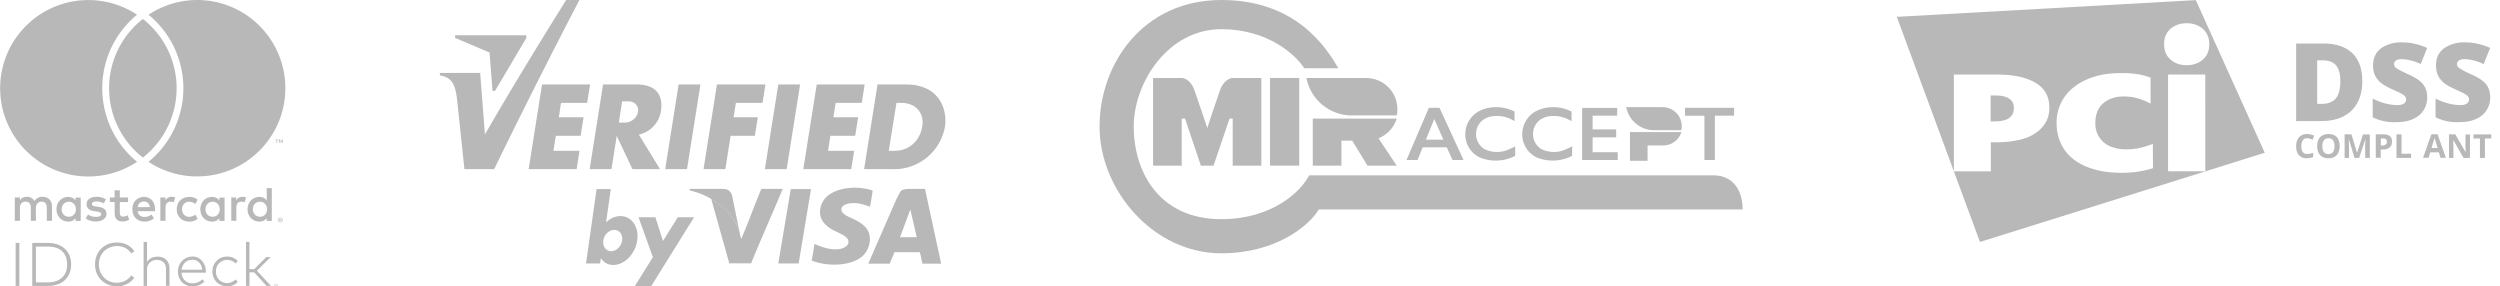 <svg width="227" height="26" fill="none" xmlns="http://www.w3.org/2000/svg">
  <path d="M25.02 25.83h-.05v.13h-.03v-.13h-.05v-.03h.13v.03Zm.19.13h-.03v-.13l-.04.11h-.03l-.04-.1v.12h-.03v-.16h.04l.05.11.04-.1h.04v.15Zm-23.45 0h-.34v-3.9h.34v3.9Zm2.6-3.9c.32 0 .6.05.87.14.26.09.48.22.66.39.18.17.32.37.42.61.1.24.15.51.15.81 0 .3-.05.57-.15.8a1.7 1.7 0 0 1-1.08 1.01c-.26.1-.55.14-.88.14H2.93v-3.9h1.42Zm-1.1.33v3.25h1.09c.28 0 .53-.04.75-.12.22-.08.4-.19.55-.33.15-.14.26-.3.34-.51.07-.2.1-.42.1-.67 0-.25-.03-.47-.1-.67a1.4 1.4 0 0 0-.89-.84 2.28 2.28 0 0 0-.75-.11H3.27Zm7.36-.37a2.05 2.05 0 0 1 .93.21 1.72 1.72 0 0 1 .65.59l-.28.19a1.4 1.4 0 0 0-.54-.49 1.64 1.64 0 0 0-.75-.18c-.24 0-.45.05-.65.13s-.37.19-.52.33c-.15.15-.27.33-.35.53-.08.2-.13.43-.13.68 0 .25.05.47.13.68a1.57 1.57 0 0 0 1.52.98 1.73 1.73 0 0 0 .74-.18 1.5 1.5 0 0 0 .54-.48l.28.2a1.68 1.68 0 0 1-.65.57 1.95 1.95 0 0 1-.91.22c-.29 0-.55-.05-.8-.15a1.91 1.91 0 0 1-1.05-1.04 2.1 2.1 0 0 1-.15-.8c0-.3.05-.57.15-.81a1.87 1.87 0 0 1 1.05-1.04c.25-.1.51-.14.8-.14Zm2.73 1.77a1 1 0 0 1 .67-.46l.27-.03c.16 0 .3.02.45.07.13.05.25.12.34.21.1.1.18.2.23.33.05.14.08.28.08.44v1.6h-.32v-1.5c0-.13-.02-.25-.05-.36a.7.7 0 0 0-.43-.43.99.99 0 0 0-.36-.06.92.92 0 0 0-.34.06.84.84 0 0 0-.54.8v1.5h-.31v-4h.31v1.83Zm4.1-.5a1.17 1.17 0 0 1 .87.37c.12.13.2.27.27.43.06.17.1.35.1.54v.07l-.01.06h-2.2c.02.16.05.3.1.41a.95.95 0 0 0 .92.55c.18 0 .34-.03.49-.1.14-.06.28-.15.4-.27l.16.22c-.08.08-.17.15-.25.2a1.35 1.35 0 0 1-.54.21l-.28.02c-.2 0-.37-.03-.53-.1-.16-.06-.3-.16-.42-.27-.12-.12-.2-.26-.27-.43-.07-.16-.1-.35-.1-.55 0-.2.03-.37.1-.54a1.28 1.28 0 0 1 .68-.7c.16-.08.33-.11.52-.11Zm0 .3a.92.92 0 0 0-.65.25.96.96 0 0 0-.2.29c-.06.1-.1.23-.11.36h1.87a1.16 1.16 0 0 0-.09-.37.94.94 0 0 0-.2-.29.86.86 0 0 0-.62-.25Zm3.17-.3c.2 0 .38.04.54.11.17.07.31.17.43.3l-.2.22a1.05 1.05 0 0 0-1.49-.02 1 1 0 0 0-.22.33c-.05.13-.07.27-.07.42 0 .15.02.3.07.42a.97.97 0 0 0 .54.55c.12.06.25.08.4.08.15 0 .3-.03.43-.09s.24-.14.34-.23l.2.21a1.2 1.2 0 0 1-.42.3 1.39 1.39 0 0 1-1.08 0 1.28 1.28 0 0 1-.7-.7c-.07-.17-.1-.35-.1-.54 0-.2.03-.37.1-.54a1.3 1.3 0 0 1 .7-.71c.15-.07.33-.1.53-.1Zm2.03 1.15h.43l1.1-1.1h.4l-1.25 1.24 1.27 1.38h-.4l-1.12-1.23h-.43v1.23h-.31v-4h.31v2.48ZM4.72 20.05v-1.33c0-.5-.32-.84-.84-.85a.82.82 0 0 0-.75.38.78.78 0 0 0-.7-.38.7.7 0 0 0-.62.32v-.26h-.47v2.12h.47v-1.17c0-.37.2-.57.52-.57.31 0 .47.2.47.56v1.18h.46v-1.17c0-.37.22-.57.52-.57.32 0 .47.2.47.56v1.18h.47Zm6.91-2.12h-.75v-.65h-.47v.65h-.43v.42h.43v.97c0 .5.2.79.74.79.2 0 .43-.06.58-.17l-.14-.4a.85.85 0 0 1-.4.13c-.24 0-.31-.14-.31-.36v-.96h.75v-.42Zm3.95-.06a.63.63 0 0 0-.56.32v-.26h-.46v2.12h.47v-1.19c0-.35.15-.55.45-.55.1 0 .2.02.29.06l.14-.44a1 1 0 0 0-.33-.06Zm-5.96.23a1.6 1.6 0 0 0-.87-.23c-.54 0-.89.26-.89.68 0 .35.26.57.74.63l.21.03c.26.04.38.1.38.23 0 .16-.17.25-.49.25-.32 0-.55-.1-.7-.22l-.22.36c.25.19.57.28.92.28.61 0 .97-.3.97-.7 0-.37-.28-.57-.74-.63l-.22-.03c-.2-.03-.36-.07-.36-.21 0-.16.15-.25.4-.25.27 0 .54.1.67.18l.2-.37Zm12.4-.23a.63.63 0 0 0-.57.32v-.26H21v2.12h.46v-1.19c0-.35.15-.55.45-.55.1 0 .2.02.3.06l.14-.44a1 1 0 0 0-.33-.06ZM16.05 19c0 .65.45 1.12 1.14 1.12.32 0 .53-.07.76-.26l-.22-.37a.94.94 0 0 1-.56.2c-.37-.01-.64-.28-.64-.69 0-.4.27-.68.64-.68.2 0 .39.07.56.2l.22-.38a1.11 1.11 0 0 0-.76-.26c-.69 0-1.14.48-1.14 1.12Zm4.34 0v-1.06h-.47v.26a.8.8 0 0 0-.67-.32c-.6 0-1.06.47-1.06 1.12 0 .65.46 1.12 1.06 1.12a.8.8 0 0 0 .67-.31v.25h.47V19Zm-1.73 0c0-.37.25-.68.65-.68.38 0 .64.3.64.68 0 .39-.26.68-.64.68-.4 0-.65-.3-.65-.68Zm-5.58-1.12c-.63 0-1.06.46-1.06 1.12 0 .68.45 1.12 1.09 1.12.32 0 .61-.08.87-.3l-.23-.34c-.17.14-.4.22-.62.22-.3 0-.57-.14-.63-.52h1.58v-.18c0-.66-.4-1.12-1-1.12Zm-.01.42c.3 0 .49.18.54.51h-1.1c.04-.3.23-.51.56-.51Zm11.61.7v-1.92h-.46v1.12a.8.8 0 0 0-.67-.32c-.6 0-1.07.47-1.07 1.12 0 .65.47 1.12 1.07 1.12a.8.8 0 0 0 .67-.31v.25h.46V19Zm-1.72 0c0-.37.24-.68.64-.68.39 0 .65.3.65.68 0 .39-.26.68-.64.68-.4 0-.65-.3-.65-.68ZM7.33 19v-1.06h-.47v.26a.8.8 0 0 0-.67-.32c-.6 0-1.06.47-1.06 1.12 0 .65.47 1.12 1.06 1.12a.8.8 0 0 0 .67-.31v.25h.47V19ZM5.6 19c0-.37.25-.68.65-.68.38 0 .64.3.64.68 0 .39-.26.68-.64.68-.4 0-.65-.3-.65-.68Zm19.85.76a.22.22 0 0 1 .16.06l.04.06.02.08a.21.21 0 0 1-.13.2.21.21 0 0 1-.17 0 .24.24 0 0 1-.07-.05.23.23 0 0 1-.05-.06.2.2 0 0 1 .05-.23.2.2 0 0 1 .07-.05l.08-.01Zm0 .37a.16.16 0 0 0 .12-.05.17.17 0 0 0 .05-.11c0-.03 0-.05-.02-.07a.17.17 0 0 0-.08-.09.16.16 0 0 0-.13 0 .17.17 0 0 0-.06.04.17.17 0 0 0-.04.12v.06l.04.05a.17.17 0 0 0 .12.05Zm.02-.26c.02 0 .04 0 .05.02.02 0 .02.02.02.04l-.01.04a.08.08 0 0 1-.05.02l.07.08h-.06l-.06-.08h-.02v.08h-.04v-.2h.1Zm-.05.04v.05h.07l.01-.03v-.02h-.08ZM25.17 12.98v-.26h.1v-.05h-.26v.05h.1v.26h.06ZM25.68 12.98v-.31h-.08l-.1.21-.09-.21h-.08v.3h.06v-.23l.09.2h.06l.08-.2v.24h.06ZM12.26 14.53l.19.16a8.01 8.01 0 1 1 0-13.35l-.2.16a8.64 8.64 0 0 0 0 13.03ZM17.92 0c-1.64 0-3.17.5-4.44 1.34l.2.16a8.63 8.63 0 0 1 0 13.03l-.2.16A8.01 8.01 0 1 0 17.91 0Z" fill="#B8B8B8"/>
  <path d="m12.97 1.72-.3.25a7.99 7.99 0 0 0 0 12.09l.3.25.3-.25a7.99 7.99 0 0 0-.3-12.34Z" fill="#B8B8B8"/>
  <path fill-rule="evenodd" clip-rule="evenodd" d="M79.24 17.3c-.07.5-.15 1-.25 1.47-.44-.14-.94-.37-1.66-.32-.42.02-.93.19-.93.57 0 .43.69.68 1.08.86.7.34 1.45.79 1.5 1.7.05.69-.27 1.3-.64 1.65-.98.92-3.15 1.02-4.64.43.1-.5.18-1 .25-1.51.58.24 1.37.57 2.23.47.4-.05.88-.28.86-.68-.01-.5-.93-.8-1.4-1.05-.54-.3-1.15-.79-1.18-1.54-.03-.5.17-.98.43-1.3.76-.95 2.73-1.29 4.35-.75ZM61.62 7.67h1.98l-1.22 7.69H60.4l1.22-7.7ZM54.76 7.67h3.03c1.93 0 2.43 1.11 2.22 2.44a2.58 2.58 0 0 1-2 2.11l1.92 3.14h-2.5L56 12.34l-.48 3.02h-1.98l1.22-7.7Zm1.73 1.53-.3 1.93h.57c.56 0 1.08-.44 1.17-.97.09-.53-.3-.96-.85-.96h-.59ZM70.67 7.67h1.98l-1.22 7.69h-1.98l1.22-7.7ZM74.16 7.67h4.35l-.26 1.67h-2.37l-.21 1.31h2.25l-.27 1.68H75.4l-.21 1.36h2.37l-.27 1.67h-4.35l1.22-7.7ZM49.23 7.67h4.35l-.27 1.67h-2.37l-.2 1.31h2.25l-.27 1.68h-2.25l-.22 1.36h2.37l-.26 1.67H48l1.22-7.7ZM65.1 7.67h4.4l-.26 1.67h-2.42l-.21 1.31h2.2l-.27 1.68h-2.2l-.48 3.03h-1.98l1.22-7.7ZM79.68 7.67h2.58c3.08 0 3.78 2.32 3.54 3.84a4.68 4.68 0 0 1-4.76 3.85h-2.58l1.22-7.7Zm1.71 1.67h.41c1.52 0 2.11 1.07 1.95 2.1-.22 1.38-1.22 2.25-2.52 2.25h-.53l.7-4.35ZM39.93 6.62h3.67l.43 5.59C46.46 8 48.93 3.97 51.41 0h1.2a633.8 633.8 0 0 0-7.74 15.36h-2.7l-.65-6.16c-.16-1.53-.47-2.18-1.58-2.35v-.23Z" fill="#B8B8B8"/>
  <path fill-rule="evenodd" clip-rule="evenodd" d="m41.32 3.44 3.13 1.33.27 3.48h.23l2.84-4.8V3.2h-6.47v.24ZM55.77 20.87c.48 0 .8.43.72.97-.07.53-.52.97-1 .97-.47 0-.79-.44-.71-.97.07-.54.52-.97 1-.97Zm-1.6-3.7h1.29l-.43 3.03c.36-.36.8-.58 1.31-.58 1.03 0 1.7 1 1.52 2.22-.18 1.22-1.15 2.22-2.18 2.22-.5 0-.87-.23-1.12-.62l-.07.48h-1.28l.96-6.75Z" fill="#B8B8B8"/>
  <path fill-rule="evenodd" clip-rule="evenodd" d="M57.97 19.73h1.54l.69 2.15 1.34-2.15h1.48L59.12 26h-1.49l1.65-2.65-1.3-3.62ZM70.67 23.92l1.13-6.75h1.84l-1.12 6.75h-1.85ZM69.13 17.15c-.64 1.5-1.18 3.09-1.84 4.56l-.19-.88v-.01l.03.15c-.14-.46-.38-.9-.69-1.3l-.02-.04-.17-.2-.1-.13a6.7 6.7 0 0 0-1.57-1.24l1.64 5.85h1.98c.93-2.28 1.93-4.49 2.87-6.76h-1.94Z" fill="#B8B8B8"/>
  <path fill-rule="evenodd" clip-rule="evenodd" d="M65.65 17.15h-3.02v.15c1.74.34 3.93 1.8 4.5 3.68l-.64-3.15c-.1-.49-.43-.68-.84-.68ZM85.46 23.94h-1.7c-.1-.32-.13-.72-.24-1.04h-2.3l-.44 1.04h-1.94l2.52-5.78c.11-.26.31-.6.4-.76.12-.23.61-.25.83-.25h1.4l1.47 6.8Zm-2.8-4.92-.94 2.52h1.52l-.58-2.52Z" fill="#B8B8B8"/>
  <path d="M118.42 6.2h3.1C120.33 4.12 117.53 0 110.9 0c-7.08 0-11.06 5.75-11.06 11.5S104.71 23 110.9 23c4.95 0 7.96-2.5 8.85-3.98h38.48c0-1.77-.89-3.1-2.66-3.1h-36.7c-.75 1.48-3.37 3.98-7.97 3.98-5.75 0-7.96-4.42-7.96-8.4 0-3.98 3.1-8.85 7.96-8.85 4.25 0 6.78 2.36 7.52 3.54Z" fill="#B8B8B8"/>
  <path fill-rule="evenodd" clip-rule="evenodd" d="M124 7.08h-5.38a4.22 4.22 0 0 0 3.93 3.4h4.27c.06-.16.06-.39.06-.56 0-1.6-1.27-2.84-2.89-2.84ZM104.7 7.08v7.96h2.6v-4.27h.3l1.44 4.27h1.15l1.45-4.27h.29v4.27h2.6V7.08h-2.6s-.75 0-1.16 1.13c-.92 2.68-1.15 3.42-1.15 3.42s-.12-.4-1.16-3.42c-.4-1.13-1.15-1.13-1.15-1.13h-2.6Zm14.5 3.7v4.26h2.6v-2.27h.98l1.39 2.27h2.65l-1.65-2.48c.79-.32 1.4-.98 1.65-1.79h-7.62Z" fill="#B8B8B8"/>
  <path fill="#B8B8B8" d="M115.32 7.08h2.65v7.96h-2.65z"/>
  <path fill-rule="evenodd" clip-rule="evenodd" d="M150.94 9.73h-3.28a2.58 2.58 0 0 0 2.4 2.09h2.6c.04-.1.04-.25.04-.35 0-.98-.77-1.74-1.76-1.74Z" fill="#B8B8B8"/>
  <path d="M148 14.6v-2.61h4.67c-.21.7-.88 1.22-1.66 1.22h-1.41v1.39H148ZM130.71 9.8l2.18 4.73h-1l-.52-1.15h-2.19l-.47 1.15h-1l2.03-4.74h.97Zm-1.24 2.88h1.59l-.83-1.87-.76 1.87ZM135.84 9.73a3.68 3.68 0 0 1 1.68.4V11c-.3-.17-.58-.3-.84-.37a2.86 2.86 0 0 0-.8-.1c-.35 0-.67.06-.95.2a1.57 1.57 0 0 0-.9 1.43 1.55 1.55 0 0 0 .89 1.44 2.63 2.63 0 0 0 1.72.1c.26-.08.57-.22.94-.41v.86a3.83 3.83 0 0 1-3.21.15 2.31 2.31 0 0 1-1.32-2.1 2.36 2.36 0 0 1 1.36-2.16c.42-.2.9-.31 1.43-.31ZM141 9.73a3.68 3.68 0 0 1 1.7.4V11c-.31-.17-.6-.3-.85-.37a2.86 2.86 0 0 0-.8-.1c-.35 0-.67.06-.95.2a1.57 1.57 0 0 0-.9 1.43 1.55 1.55 0 0 0 .89 1.44 2.63 2.63 0 0 0 1.72.1c.25-.08.56-.22.94-.41v.86a3.85 3.85 0 0 1-3.21.15 2.31 2.31 0 0 1-1.32-2.1 2.37 2.37 0 0 1 1.36-2.16c.42-.2.9-.31 1.42-.31ZM146.84 9.8v.7h-2.23v1.25h2.14v.72h-2.14v1.35h2.28v.71h-3.23V9.8h3.18ZM157.46 9.8v.7h-1.75v4.03h-.95v-4.02H153v-.72h4.45Z" fill="#B8B8B8"/>
  <g clip-path="url(#a)" fill="#B8B8B8">
    <path fill-rule="evenodd" clip-rule="evenodd" d="m179.78 21.97 25.86-8.1L199.38.01l-27.15 1.52 7.55 20.44Zm1.38-13.3c1.13 0 1.7.38 1.7 1.14 0 .42-.16.72-.45.92-.3.2-.72.29-1.29.29h-.37V8.67h.4Zm4.57 2.47c.24-.39.35-.84.35-1.37 0-1-.41-1.75-1.26-2.25-.83-.5-2-.75-3.47-.75h-3.94v8.79h3.36v-2.64h.53a8.9 8.9 0 0 0 1.95-.2c.6-.12 1.1-.32 1.5-.59.43-.26.75-.6.98-.99Zm6.9 4.55c.65 0 1.24-.05 1.76-.15.44-.08.54-.11.9-.21l.2-.06-.01-2.2c-.44.16-.85.29-1.23.37-.4.09-.78.12-1.18.12-.4 0-.76-.04-1.1-.15a2.21 2.21 0 0 1-1.71-2.25c0-.77.23-1.36.71-1.78.48-.41 1.1-.62 1.85-.62.48 0 .92.06 1.33.18.4.13.79.28 1.12.47V7.05l-.15-.05c-.29-.1-.36-.13-.82-.23a8.85 8.85 0 0 0-1.79-.13c-.85 0-1.63.1-2.33.32-.72.22-1.33.53-1.83.92a4.03 4.03 0 0 0-1.61 3.3c0 .68.13 1.3.4 1.87.26.56.64 1.03 1.15 1.42.5.39 1.12.7 1.85.9.73.22 1.56.32 2.49.32Zm7.6-8.92h-3.37v8.78h3.38V6.77Zm-.22-1.36c.4-.33.59-.8.59-1.39 0-.6-.2-1.07-.59-1.4-.4-.34-.88-.51-1.46-.51s-1.07.17-1.46.5c-.39.34-.59.8-.59 1.41 0 .6.2 1.06.6 1.4.39.34.88.5 1.45.5.58 0 1.07-.17 1.46-.5Z"/>
    <path d="M214.5 7.32c0 1.18-.33 2.08-.98 2.72-.66.64-1.57.95-2.75.95h-2.28V3.95h2.45c1.13 0 2.01.28 2.63.86.61.58.92 1.42.92 2.5Zm-2 .06c0-.64-.12-1.12-.38-1.43-.25-.31-.65-.47-1.17-.47h-.55v3.95h.42c.58 0 1-.17 1.28-.5.27-.34.4-.85.4-1.54Zm7.89 1.47a2.07 2.07 0 0 1-1.3 1.96c-.42.19-.91.28-1.47.28a4.39 4.39 0 0 1-2.18-.44v-1.7c.36.19.74.33 1.13.44.4.1.75.15 1.09.15.28 0 .48-.04.62-.14.13-.1.2-.22.2-.38a.4.4 0 0 0-.09-.25.85.85 0 0 0-.25-.21c-.12-.08-.43-.23-.94-.46-.46-.2-.8-.41-1.04-.6a1.9 1.9 0 0 1-.68-1.59c0-.65.24-1.15.71-1.52a3.15 3.15 0 0 1 1.96-.54c.73 0 1.48.17 2.24.5l-.59 1.47a4.25 4.25 0 0 0-1.71-.45c-.25 0-.43.04-.54.13a.4.4 0 0 0-.17.32c0 .14.07.27.22.37.14.11.53.31 1.16.6.61.28 1.04.57 1.27.88.24.31.36.71.36 1.18Zm5.72 0a2.08 2.08 0 0 1-1.3 1.96c-.42.19-.92.28-1.48.28a4.4 4.4 0 0 1-2.18-.44v-1.7c.36.19.75.33 1.14.44.4.1.75.15 1.08.15.28 0 .49-.04.62-.14s.2-.22.2-.38a.4.4 0 0 0-.08-.25.89.89 0 0 0-.26-.21c-.12-.08-.43-.23-.94-.46-.46-.2-.8-.41-1.03-.6a1.9 1.9 0 0 1-.52-.68 2.25 2.25 0 0 1-.17-.9c0-.66.24-1.16.72-1.53a3.15 3.15 0 0 1 1.96-.54c.73 0 1.47.17 2.24.5l-.6 1.47a4.24 4.24 0 0 0-1.7-.45c-.25 0-.43.04-.55.13a.4.4 0 0 0-.17.32c0 .14.08.27.22.37a8 8 0 0 0 1.17.6c.61.28 1.03.57 1.27.88.25.31.36.71.36 1.18Zm-16.62 3.7c-.17 0-.3.06-.4.19a.9.9 0 0 0-.13.53c0 .48.17.71.53.71.15 0 .33-.04.55-.1v.37a1.5 1.5 0 0 1-.59.12c-.3 0-.55-.1-.71-.29-.17-.19-.25-.46-.25-.8 0-.23.04-.42.12-.6.08-.16.2-.29.35-.38a1 1 0 0 1 .54-.13c.21 0 .41.06.63.15l-.15.37a1.42 1.42 0 0 0-.49-.14Zm2.95.72c0 .35-.09.62-.26.81-.18.2-.44.29-.76.29-.33 0-.58-.1-.75-.29-.18-.19-.27-.46-.27-.81 0-.36.09-.63.27-.82.18-.18.43-.28.76-.28s.58.09.75.28c.17.2.26.46.26.82Zm-1.57 0c0 .23.05.42.14.54.1.12.23.18.41.18.37 0 .55-.24.55-.72s-.18-.72-.55-.72c-.18 0-.31.06-.4.18-.1.11-.15.3-.15.54Zm2.92 1.06-.51-1.67h-.01l.02.68v1h-.4V12.2h.62l.5 1.64h.02l.53-1.63h.62v2.13h-.42v-1.18l.02-.5h-.01l-.56 1.68h-.42Zm3.4-1.47c0 .24-.06.41-.21.53a.95.95 0 0 1-.61.19h-.2v.75h-.45V12.2h.68c.26 0 .46.05.6.16.13.12.2.29.2.5Zm-1.02.35h.15c.14 0 .24-.03.31-.09a.3.3 0 0 0 .1-.24c0-.1-.02-.18-.08-.23-.06-.06-.15-.08-.27-.08h-.2v.64h-.01Zm1.43 1.12V12.2h.46v1.76h.87v.38h-1.33Zm4 0-.15-.5h-.78l-.16.5h-.5l.76-2.14h.56l.76 2.14h-.48Zm-.26-.89c-.15-.46-.22-.72-.25-.78l-.03-.15-.28.93h.56Zm2.92.9h-.57l-.93-1.62h-.01l.02.61v1.01h-.4V12.2h.57l.93 1.6h.02c-.02-.27-.02-.47-.02-.58v-1.01h.4v2.12Zm1.37 0h-.45v-1.77h-.59v-.37h1.62v.37h-.58"/>
  </g>
  <defs>
    <clipPath id="a">
      <path fill="#fff" transform="translate(172.23)" d="M0 0h54v22H0z"/>
    </clipPath>
  </defs>
</svg>